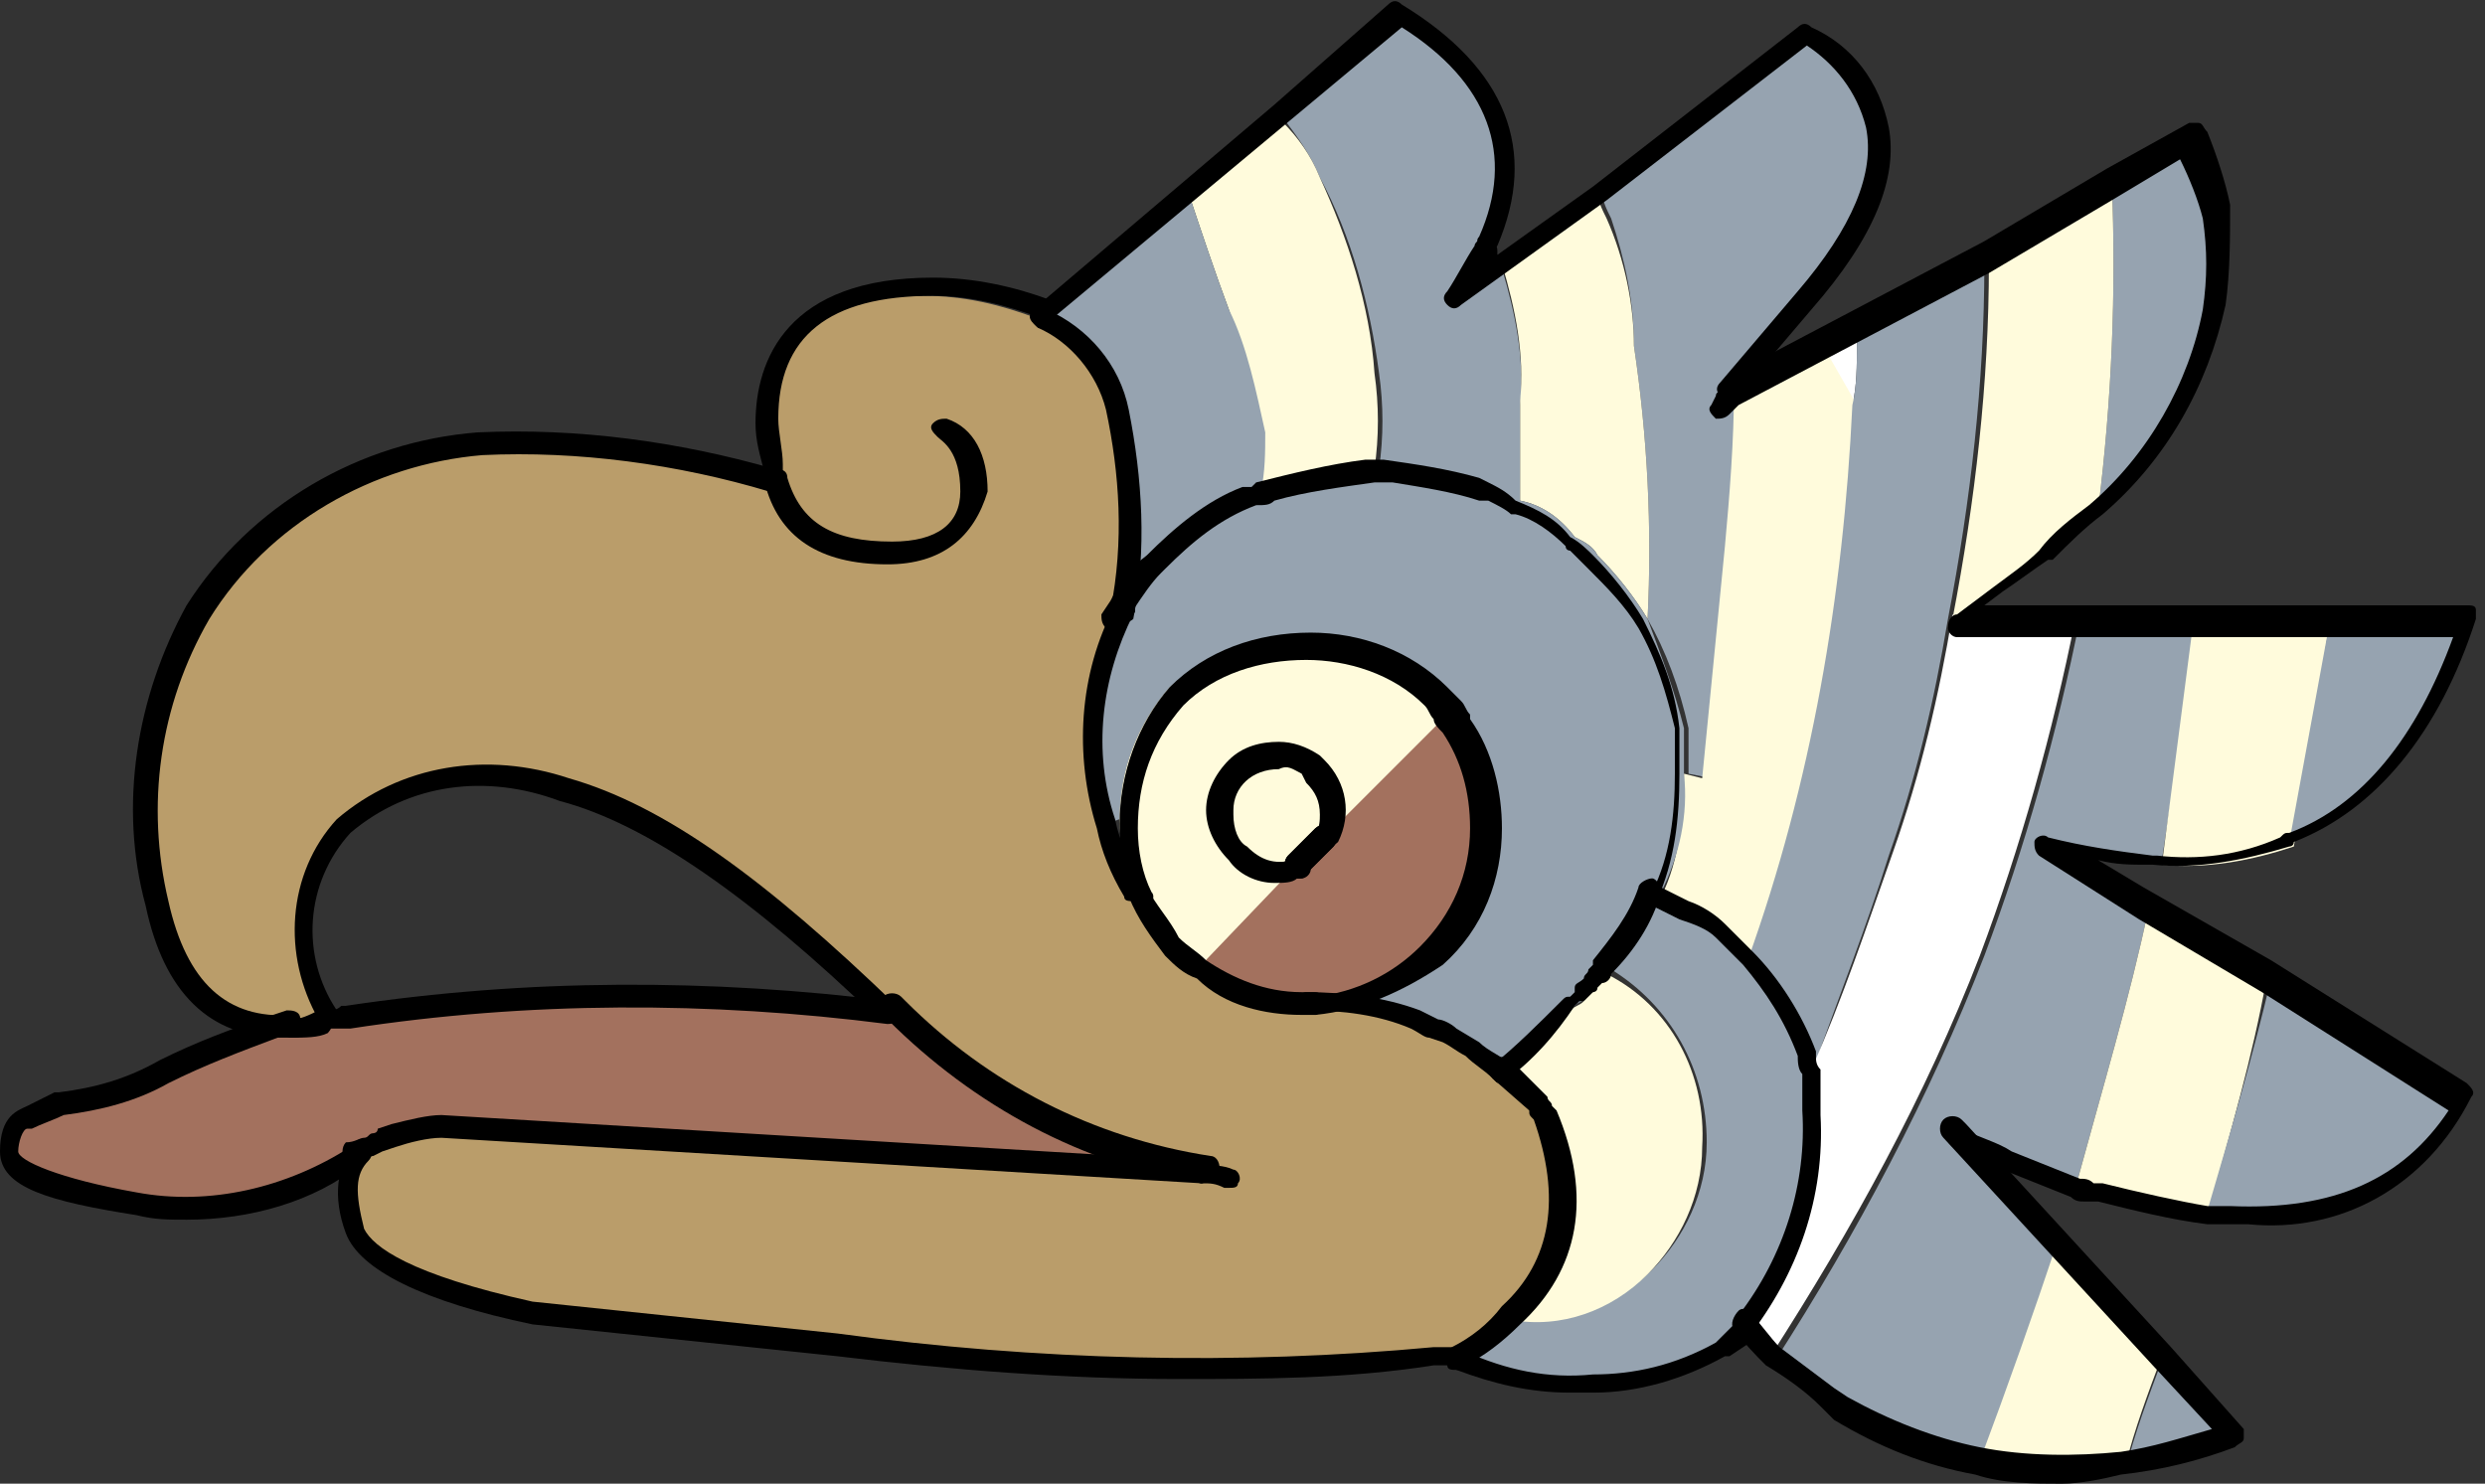 <?xml version="1.0" encoding="utf-8"?>
<!-- Generator: Adobe Illustrator 21.1.0, SVG Export Plug-In . SVG Version: 6.00 Build 0)  -->
<svg version="1.1" id="Calque_1" xmlns="http://www.w3.org/2000/svg" xmlns:xlink="http://www.w3.org/1999/xlink" x="0px" y="0px"
	 viewBox="0 0 54.6 32.6" style="enable-background:new 0 0 54.6 32.6;" xml:space="preserve">
<rect x="0" y="0" width="54.6" height="32.6" fill="#333333" stroke="none"/>
<style type="text/css">
	.st0{fill:#96A3B0;}
	.st1{fill:#FFFBDC;}
	.st2{fill:#FFFFFF;}
	.st3{fill:#BA9D6A;}
	.st4{fill:#A3715E;}
</style>
<title>eagle</title>
<g id="Calque_2">
	<g id="Layer_1">
		<path class="st0" d="M30.6,0.2l-2.5,2.2c0.1,0.1,0.1,0.1,0.1,0.2C28.5,3,28.8,3.4,29,3.9c0.7,1.3,1.1,2.8,1.3,4.3
			c0.1,0.7,0.1,1.4,0,2.1h0.4c0.7,0.1,1.3,0.2,2,0.4c0.3,0.1,0.5,0.2,0.7,0.4V8.9c0.1-1-0.1-2-0.4-3l-1,0.7c0.2-0.3,0.4-0.7,0.6-1
			l0,0c0.1-0.1,0.1-0.2,0.1-0.3C33.5,3.2,32.8,1.5,30.6,0.2z"/>
		<path class="st1" d="M28.2,2.7c0-0.1,0-0.1-0.1-0.2l-2,1.7c0.3,0.9,0.6,1.8,0.9,2.6c0.3,0.9,0.6,1.8,0.7,2.7c0,0.4,0,0.9-0.1,1.3
			c0.1,0,0.2,0,0.3-0.1c0.8-0.2,1.5-0.3,2.3-0.4c0.1-0.7,0.1-1.4,0-2.1c-0.1-1.5-0.6-3-1.2-4.3C28.8,3.4,28.5,3,28.2,2.7z"/>
		<path class="st0" d="M38.2,8.4l-0.4,0.5l0.1-0.2l0.1-0.2l1.7-2c2.2-2.6,2.2-4.5,0-5.8l-4.5,3.5l0,0c0,0.2,0.1,0.4,0.2,0.6
			c0.3,0.9,0.5,1.8,0.5,2.8c0.3,2,0.4,4,0.3,6c0.4,0.7,0.7,1.5,0.9,2.4v1l0.5,0.1L38,12C38,10.9,38.2,9.6,38.2,8.4z"/>
		<path class="st2" d="M40.8,7.1L40,7.5l0.7,1.4c0.1-0.4,0.1-0.9,0.1-1.3V7.1z"/>
		<path class="st1" d="M40.8,8.9L40,7.5l-1.9,1c0,1.2-0.1,2.4-0.2,3.5l-0.5,5.1L37,17c0,0.9-0.1,1.9-0.5,2.7c0.5,0.3,1,0.5,1.4,0.8
			l0.6,0.6C39.9,17.2,40.6,13,40.8,8.9z"/>
		<path class="st0" d="M40.8,7.6c0,0.4,0,0.9-0.1,1.3c-0.2,4.2-0.9,8.3-2.3,12.2c0.6,0.6,1,1.3,1.3,2.1c0,0.1,0,0.3,0.1,0.4
			c0.6-1.7,1.2-3.2,1.7-4.8c0.6-1.7,1-3.4,1.3-5.2c0.5-2.6,0.8-5.2,0.8-7.8V5.6l-2.8,1.5V7.6z"/>
		<path class="st1" d="M35.3,4.8c-0.1-0.2-0.2-0.4-0.2-0.6L33,5.8c0.3,1,0.5,2,0.4,3v2.2c0.5,0.1,0.9,0.4,1.2,0.8
			c0.2,0.1,0.4,0.2,0.5,0.4c0.4,0.4,0.8,0.9,1.1,1.4c0.1-2,0-4-0.3-6C35.9,6.7,35.7,5.7,35.3,4.8z"/>
		<path class="st0" d="M36.2,13.6c-0.3-0.5-0.7-1-1.1-1.4c-0.1-0.2-0.3-0.3-0.5-0.4c-0.3-0.4-0.7-0.7-1.2-0.8
			c-0.2-0.2-0.4-0.3-0.7-0.4c-0.7-0.2-1.3-0.3-2-0.4h-0.4c-0.8,0.1-1.5,0.2-2.3,0.4c-0.1,0.1-0.2,0.1-0.3,0.1
			c-0.8,0.3-1.5,0.9-2.1,1.5c-0.4,0.4-0.7,0.8-0.9,1.2c-0.8,1.4-0.9,3.1-0.4,4.7l0.3-0.1c0-1.1,0.4-2.1,1.1-2.9
			c0.8-0.7,1.8-1.1,2.9-1.1c1,0,2,0.4,2.8,1.1c0.2,0.2,0.3,0.4,0.5,0.6c0.4,0.7,0.7,1.5,0.7,2.3c0,1.1-0.4,2.1-1.2,2.8l0,0
			c-0.6,0.7-1.5,1.1-2.5,1.2c0.8,0,1.6,0.1,2.4,0.4c0.2,0.1,0.5,0.2,0.7,0.3c0.4,0.2,0.8,0.5,1.1,0.8c0.6-0.5,1.1-1,1.5-1.4
			c0.1-0.1,0.2-0.1,0.3-0.2s0.1-0.2,0.2-0.2c0.1-0.2,0.2-0.2,0.3-0.4c0.5-0.5,0.9-1.1,1.1-1.7c0.4-0.8,0.6-1.7,0.5-2.6v-1
			C36.8,15.2,36.5,14.4,36.2,13.6z"/>
		<path class="st1" d="M31.4,15.1c-0.8-0.7-1.8-1.1-2.8-1.1c-1.1,0-2.1,0.4-2.9,1.1c-0.7,0.8-1.1,1.8-1.1,2.9c0,0.5,0.1,1,0.3,1.5
			v0.1c0.2,0.4,0.5,0.8,0.8,1.2c0.2,0.2,0.4,0.4,0.7,0.5l2.2-2.3c-0.2,0-0.3,0.1-0.5,0.1c-0.3,0-0.7-0.2-0.9-0.4
			c-0.3-0.2-0.4-0.6-0.4-0.9c0-0.7,0.5-1.2,1.2-1.2c0,0,0.1,0,0.1,0c0.3,0,0.5,0,0.7,0.2l0.1,0.1c0.3,0.2,0.4,0.6,0.4,0.9
			c0,0.2,0,0.4-0.1,0.6l2.7-2.7C31.6,15.6,31.5,15.4,31.4,15.1z"/>
		<path class="st0" d="M27,6.8c-0.3-0.8-0.6-1.7-0.9-2.6L22.9,7c0.8,0.4,1.5,1.1,1.7,2c0.3,1.5,0.4,3,0.1,4.5
			c0.2-0.4,0.5-0.8,0.9-1.2c0.6-0.6,1.3-1.2,2.1-1.5c0.1-0.4,0.1-0.9,0.1-1.3C27.6,8.6,27.4,7.6,27,6.8z"/>
		<path class="st3" d="M24.5,9c-0.2-0.9-0.9-1.6-1.7-2c-0.8-0.3-1.6-0.5-2.5-0.5c-2.4,0-3.6,1-3.6,2.9c0,0.4,0.1,0.8,0.2,1.2
			c0.3,1.1,1.1,1.6,2.5,1.6c1.1,0,1.7-0.5,1.7-1.4c0-0.7-0.2-1.2-0.7-1.4c0.5,0.2,0.7,0.7,0.7,1.4c0,0.9-0.6,1.4-1.7,1.4
			c-1.4,0-2.2-0.5-2.5-1.6c-2.1-0.6-4.2-0.9-6.4-0.8C8,10,5.7,11.4,4.3,13.5c-1.1,1.9-1.5,4.2-0.9,6.4c0.4,1.9,1.4,2.8,3,2.7
			l0.7-0.3c-0.8-1.3-0.7-3,0.4-4.2c1.4-1.1,3.2-1.4,4.8-0.8c2,0.6,4.3,2.2,7.1,4.9l0.1,0.1c1.8,1.9,4.2,3.1,6.8,3.5
			c0.2,0,0.4,0,0.6,0.1c-0.2-0.1-0.4-0.1-0.6-0.1l-16.6-1c-0.5,0-1,0.1-1.4,0.3c-0.1,0.1-0.3,0.2-0.4,0.3c-0.4,0.4-0.4,0.9-0.2,1.7
			s1.6,1.3,3.9,1.8l6.7,0.7c4.4,0.6,8.8,0.7,13.2,0.3H32c0.4-0.3,0.8-0.6,1.2-0.9c1.2-1.1,1.4-2.6,0.7-4.4c-0.1-0.1-0.1-0.1-0.1-0.2
			l-0.5-0.5l-0.3-0.3c-0.3-0.3-0.7-0.6-1.1-0.8c-0.2-0.1-0.5-0.2-0.7-0.3c-0.8-0.3-1.6-0.4-2.4-0.4h-0.3c-0.8,0-1.6-0.2-2.2-0.7
			c-0.3-0.1-0.5-0.3-0.7-0.5c-0.3-0.4-0.6-0.8-0.8-1.2v-0.1c-0.3-0.4-0.5-0.9-0.6-1.4c-0.5-1.6-0.4-3.3,0.4-4.7
			C24.9,12,24.9,10.5,24.5,9z"/>
		<path class="st1" d="M29.1,18.5c0.1-0.2,0.1-0.4,0.1-0.6c0-0.3-0.1-0.7-0.4-0.9l-0.1-0.1c-0.2-0.2-0.4-0.2-0.7-0.2
			c-0.7-0.1-1.2,0.4-1.3,1.1c0,0,0,0.1,0,0.1c0,0.3,0.1,0.7,0.4,0.9c0.2,0.2,0.6,0.4,0.9,0.4c0.2,0,0.3-0.1,0.5-0.1L29.1,18.5z"/>
		<path class="st4" d="M28.5,19l-2.2,2.3c0.6,0.5,1.4,0.7,2.2,0.7h0.3c1-0.1,1.9-0.5,2.5-1.2l0,0c0.8-0.7,1.2-1.7,1.2-2.8
			c0-0.8-0.3-1.6-0.7-2.3l-2.7,2.7l-0.3,0.3l-0.1,0.1L28.5,19z"/>
		<path class="st0" d="M38.5,21l-0.6-0.6c-0.4-0.3-0.9-0.5-1.4-0.8c-0.2,0.6-0.6,1.2-1.1,1.7c1.3,0.8,2.1,2.2,2.1,3.8
			c0,1.1-0.5,2.1-1.2,2.8c-0.8,0.8-1.9,1.2-3,1c-0.4,0.3-0.8,0.6-1.2,0.9c0.9,0.4,2,0.6,3,0.5c1,0,1.9-0.2,2.8-0.7l0.5-0.5
			c1-1.3,1.6-3,1.5-4.7v-0.9c-0.1-0.1-0.1-0.3-0.1-0.4C39.5,22.4,39,21.6,38.5,21z"/>
		<path class="st1" d="M35.3,21.4c-0.1,0.2-0.2,0.2-0.3,0.4c-0.1,0-0.1,0.1-0.2,0.2s-0.2,0.1-0.3,0.2c-0.4,0.4-0.9,0.9-1.5,1.4
			l0.3,0.3l0.5,0.5c0,0.1,0,0.1,0.1,0.2c0.7,1.8,0.5,3.3-0.7,4.4c1.1,0.2,2.2-0.2,3-1c0.7-0.7,1.2-1.7,1.2-2.8
			C37.5,23.6,36.7,22.1,35.3,21.4z"/>
		<path class="st2" d="M39.8,23.5v0.9c0.1,1.7-0.5,3.4-1.5,4.7c0.2,0.3,0.4,0.5,0.6,0.7c1.8-2.8,3.4-5.7,4.6-8.8
			c0.9-2.4,1.6-4.9,2.1-7.4H43l-0.1-0.1c-0.3,1.8-0.7,3.5-1.3,5.2C41,20.4,40.5,21.9,39.8,23.5z"/>
		<path class="st4" d="M3.7,23.6c-0.7,0.4-1.5,0.6-2.3,0.7c-0.2,0.1-0.5,0.2-0.7,0.3c-0.3,0-0.4,0.3-0.4,0.7s0.9,0.8,2.8,1.1
			c1.7,0.3,3.5-0.1,4.9-1.1c0.1-0.1,0.3-0.2,0.4-0.3c0.4-0.2,0.9-0.3,1.4-0.3l16.6,1c-2.6-0.4-5-1.6-6.8-3.5l-0.1-0.1
			c-4-0.5-8-0.5-11.9,0.1c-0.1,0.1-0.3,0.1-0.4,0.1v0.1c-0.2,0.1-0.5,0.1-0.7,0.1C5.5,22.8,4.6,23.2,3.7,23.6z"/>
		<path class="st0" d="M39,29.9c0.6,0.4,1.1,0.8,1.5,1.1c0.9,0.6,1.9,1,3,1.2c0.6-1.6,1.2-3.3,1.7-4.8L43,25l-0.1-0.1H43V25
			c0.9,0.4,1.8,0.7,2.6,1.1c0.6-2.2,1.2-4.2,1.6-6.1L45,18.5c0.8,0.2,1.6,0.4,2.4,0.4h0.1l0.8-5.3h-2.6c-0.5,2.5-1.2,5-2.1,7.4
			C42.4,24.1,40.8,27.1,39,29.9z"/>
		<path class="st0" d="M48.7,6.7c0.1-0.7,0.1-1.4,0-2.1C48.5,4,48.4,3.5,48.2,3l-1.8,1c0.1,2.4,0,4.8-0.3,7.2
			C47.4,10,48.3,8.4,48.7,6.7z"/>
		<path class="st1" d="M43.7,5.6v0.2c0,2.6-0.3,5.2-0.8,7.8l0.1,0.1c0-0.1,0-0.1,0.1-0.1c0.7-0.5,1.3-1,1.9-1.4
			c0.3-0.4,0.7-0.7,1.1-1c0.3-2.4,0.4-4.8,0.3-7.2L43.7,5.6z"/>
		<path class="st1" d="M51.2,13.6h-3L47.5,19c1,0.1,2-0.1,2.9-0.4L51.2,13.6z"/>
		<path class="st0" d="M50.3,18.5c0-0.1,0-0.1,0.1-0.1c1.8-0.7,3.1-2.4,3.9-4.8h-3.1L50.3,18.5z"/>
		<path class="st1" d="M49.8,21.5L47.2,20c-0.4,1.9-1,3.9-1.6,6.1c0.2,0,0.4,0.1,0.6,0.1c0.8,0.2,1.6,0.4,2.3,0.5
			C49,24.9,49.5,23.2,49.8,21.5z"/>
		<path class="st0" d="M48.5,26.6H49c2.3,0.1,4.1-0.6,5.2-2.4l-4.3-2.7C49.5,23.2,49,24.9,48.5,26.6z"/>
		<path class="st0" d="M47.5,29.9c-0.3,0.8-0.6,1.6-0.8,2.4c0.8-0.1,1.6-0.3,2.4-0.6L47.5,29.9z"/>
		<path class="st1" d="M46.7,32.2c0.2-0.8,0.5-1.6,0.8-2.4l-2.3-2.5c-0.5,1.5-1.1,3.2-1.7,4.8C44.5,32.3,45.6,32.4,46.7,32.2z"/>
		<path d="M22.9,7.2c-0.1,0-0.1,0-0.2-0.1c-0.1-0.1-0.1-0.2,0-0.3c0,0,0,0,0,0L28,2.3l2.5-2.2c0.1-0.1,0.2-0.1,0.3,0
			c2.3,1.4,3,3.2,2.1,5.3c-0.1,0.1-0.2,0.2-0.3,0.1c0,0,0,0,0,0c-0.1-0.1-0.2-0.2-0.1-0.3c0.8-1.8,0.2-3.4-1.7-4.6l-2.4,2L23,7.1
			C23,7.2,22.9,7.2,22.9,7.2z"/>
		<path d="M49.4,26.9h-0.9c-0.8-0.1-1.6-0.3-2.4-0.5c-0.1,0-0.2,0-0.3,0c-0.1,0-0.2,0-0.3-0.1c-0.5-0.2-1-0.4-1.5-0.6
			s-0.8-0.3-1.1-0.5c-0.1-0.1-0.2-0.2-0.1-0.3c0.1-0.1,0.2-0.2,0.3-0.1c0,0,0,0,0,0c0.4,0.2,0.8,0.3,1.1,0.5c0.5,0.2,1,0.4,1.5,0.6
			c0.1,0,0.2,0,0.3,0.1c0.1,0,0.2,0,0.2,0c0.8,0.2,1.7,0.4,2.3,0.5H49c2.3,0.1,3.8-0.6,4.8-2.1l-4.1-2.6L47,20.2l-2.2-1.4
			c-0.1-0.1-0.1-0.2-0.1-0.3c0-0.1,0.2-0.2,0.3-0.1c0.8,0.2,1.5,0.3,2.3,0.4h0.1c0.9,0.1,1.8,0,2.7-0.4c0.1-0.1,0.1-0.1,0.2-0.1
			c1.6-0.6,2.8-2.1,3.6-4.3H43c-0.1,0-0.2-0.1-0.2-0.2c0-0.2,0.1-0.3,0.2-0.3l0.8-0.6c0.4-0.3,0.7-0.5,1-0.8c0.3-0.4,0.7-0.7,1.1-1
			c1.3-1.1,2.2-2.7,2.5-4.3c0.1-0.7,0.1-1.3,0-2c-0.1-0.4-0.3-0.9-0.5-1.3l-1.5,0.9l-2.7,1.6l-5.5,2.9L38,9.1
			c-0.1,0.1-0.2,0.1-0.3,0.1c-0.1-0.1-0.2-0.2-0.1-0.3l0.1-0.2c0-0.1,0.1-0.1,0.2-0.1L38,8.3c0,0,0,0,0.1-0.1l5.5-2.9l2.7-1.6l1.8-1
			c0.1,0,0.1,0,0.2,0c0.1,0,0.1,0.1,0.2,0.2c0.2,0.5,0.4,1.1,0.5,1.6C49,5.2,49,6,48.9,6.7c-0.4,1.8-1.3,3.4-2.7,4.6
			c-0.4,0.3-0.7,0.6-1.1,1h-0.1c-0.3,0.2-0.7,0.5-1,0.7l-0.4,0.3h10.6c0.1,0,0.2,0,0.2,0.1c0,0.1,0,0.2,0,0.2
			c-0.8,2.5-2.2,4.2-4,4.9c0,0.1-0.1,0.1-0.1,0.1c-1,0.3-2,0.5-3,0.4h-0.1c-0.4,0-0.7,0-1.1-0.1l1,0.6l2.8,1.6l4.3,2.7
			c0.1,0.1,0.2,0.2,0.1,0.3c0,0,0,0,0,0C53.3,26.1,51.4,27.1,49.4,26.9z"/>
		<path d="M38,8.8c-0.1,0-0.1,0-0.2-0.1c-0.1-0.1-0.1-0.2,0-0.3c0,0,0,0,0,0l1.7-2C40.7,5,41.2,3.8,41,2.8c-0.2-0.8-0.7-1.4-1.3-1.8
			l-4.4,3.4l-3.2,2.3c-0.1,0.1-0.2,0.1-0.3,0c-0.1-0.1-0.1-0.2,0-0.3c0.2-0.3,0.4-0.7,0.6-1c0-0.1,0.2-0.2,0.3-0.2s0.2,0.2,0.2,0.3
			c0,0,0,0.1,0,0.1l0,0L35,4.1l4.5-3.5c0.1-0.1,0.2-0.1,0.3,0c0.9,0.4,1.5,1.2,1.7,2.2c0.2,1.1-0.3,2.4-1.7,4l-1.7,2
			C38.1,8.8,38.1,8.8,38,8.8z"/>
		<path d="M36.5,19.9c0,0-0.1,0-0.1,0c-0.1-0.1-0.2-0.2-0.1-0.3c0,0,0,0,0,0c0.4-0.8,0.5-1.7,0.5-2.6v-1c-0.2-0.8-0.4-1.5-0.8-2.2
			c-0.3-0.5-0.7-0.9-1.1-1.3c-0.1-0.1-0.3-0.3-0.4-0.4c0,0-0.1,0-0.1-0.1c-0.3-0.3-0.7-0.6-1.1-0.7h-0.1c-0.1-0.1-0.3-0.2-0.5-0.3
			L32.5,11c-0.6-0.2-1.3-0.3-1.9-0.4h-0.4c-0.7,0.1-1.5,0.2-2.2,0.4c-0.1,0.1-0.2,0.1-0.4,0.1c-0.8,0.3-1.4,0.8-2,1.4
			c0,0,0,0-0.1,0.1c-0.2,0.2-0.4,0.5-0.6,0.8l-0.2,0.3c-0.1,0.1-0.2,0.1-0.4,0.1c-0.1-0.1-0.1-0.2-0.1-0.3l0.2-0.3
			c0.2-0.4,0.4-0.7,0.8-1c0.6-0.6,1.3-1.2,2.1-1.5c0,0,0.1,0,0.1,0c0.1,0,0.1,0,0.1,0c0,0,0.1-0.1,0.1-0.1c0.8-0.2,1.6-0.4,2.4-0.5
			h0.4c0.7,0.1,1.4,0.2,2.1,0.4l0.2,0.1c0.2,0.1,0.4,0.2,0.6,0.4c0.5,0.2,0.9,0.4,1.2,0.8c0.2,0.1,0.4,0.3,0.5,0.4
			c0.4,0.4,0.8,0.9,1.1,1.4c0.4,0.8,0.7,1.5,0.8,2.4V17c0,1-0.1,1.9-0.5,2.8C36.6,19.9,36.5,19.9,36.5,19.9z"/>
		<path d="M28.9,22.3c-0.1,0-0.2-0.1-0.2-0.2s0.1-0.2,0.2-0.2c0.9-0.1,1.7-0.5,2.3-1.1c0.7-0.7,1.1-1.6,1.1-2.6
			c0-0.8-0.2-1.5-0.6-2.1c-0.1-0.1-0.2-0.2-0.2-0.3c-0.1-0.1-0.1-0.2-0.2-0.3c-0.7-0.7-1.7-1-2.6-1c-1,0-2,0.3-2.7,1
			c-0.7,0.8-1,1.7-1,2.7c0,0.5,0.1,1,0.3,1.4c0.1,0.1,0,0.3-0.1,0.3s-0.3,0-0.3-0.1c0,0,0,0,0-0.1c-0.2-0.5-0.3-1-0.3-1.6
			c0-1.1,0.4-2.2,1.1-3c0.8-0.8,1.9-1.2,3.1-1.2c1.1,0,2.2,0.4,3,1.2c0.1,0.1,0.2,0.2,0.3,0.3c0.1,0.1,0.1,0.2,0.2,0.3v0.1
			c0.5,0.7,0.7,1.6,0.7,2.4c0,1.1-0.4,2.2-1.3,3C30.8,21.8,29.9,22.2,28.9,22.3z"/>
		<path d="M24.6,13.7L24.6,13.7c-0.2,0-0.3-0.2-0.2-0.3c0.3-1.5,0.2-3-0.1-4.4c-0.2-0.8-0.8-1.5-1.5-1.8c-0.1-0.1-0.2-0.2-0.1-0.3
			c0.1-0.1,0.2-0.2,0.3-0.1c0.9,0.4,1.6,1.2,1.8,2.2c0.3,1.5,0.4,3.1,0.1,4.6C24.9,13.6,24.8,13.7,24.6,13.7z"/>
		<path d="M28,19.4c-0.4,0-0.8-0.2-1-0.5c-0.3-0.3-0.5-0.7-0.5-1.1c0-0.4,0.2-0.8,0.5-1.1c0.3-0.3,0.7-0.4,1.1-0.4
			c0.3,0,0.6,0.1,0.9,0.3l0.1,0.1c0.5,0.5,0.6,1.2,0.3,1.8c-0.1,0.1-0.2,0.1-0.4,0.1c-0.1-0.1-0.1-0.2-0.1-0.3
			C29,18.2,29,18,29,17.9c0-0.3-0.1-0.5-0.3-0.7L28.6,17c-0.2-0.1-0.3-0.2-0.5-0.1c-0.6,0-1,0.4-1,0.9c0,0,0,0,0,0.1
			c0,0.3,0.1,0.6,0.3,0.7c0.3,0.3,0.6,0.4,1,0.3c0.1,0,0.2,0,0.2,0c0.1,0,0.2,0.1,0.2,0.2s-0.1,0.2-0.2,0.2h-0.1
			C28.4,19.4,28.2,19.4,28,19.4z"/>
		<path d="M28.5,19.3c-0.1,0-0.1,0-0.2-0.1c-0.1-0.1-0.1-0.3,0-0.4l0.6-0.6c0.1-0.1,0.3-0.1,0.4,0c0,0,0,0,0,0
			c0.1,0.1,0.1,0.3,0,0.4l-0.6,0.6C28.7,19.3,28.6,19.3,28.5,19.3z"/>
		<path d="M28.5,19.3c-0.1,0-0.1,0-0.2-0.1c-0.1-0.1-0.1-0.3,0-0.4l0.6-0.6c0.1-0.1,0.3-0.1,0.4,0c0,0,0,0,0,0
			c0.1,0.1,0.1,0.3,0,0.4l-0.6,0.6C28.7,19.3,28.6,19.3,28.5,19.3z"/>
		<path d="M28.9,22.3h-0.3c-0.8,0-1.7-0.2-2.3-0.8c-0.3-0.1-0.5-0.3-0.7-0.5c-0.3-0.4-0.6-0.8-0.8-1.3c0,0,0-0.1,0-0.1v-0.1
			c0-0.1,0.1-0.2,0.2-0.2s0.2,0.1,0.2,0.2l0,0c0.2,0.4,0.5,0.7,0.7,1.1c0.2,0.2,0.4,0.3,0.6,0.5c0.6,0.4,1.3,0.7,2.1,0.7h0.3
			c0.1,0,0.2,0.1,0.2,0.2S29,22.3,28.9,22.3L28.9,22.3z"/>
		<path d="M24.9,19.8c-0.1,0-0.2,0-0.2-0.1c-0.3-0.5-0.5-1-0.6-1.5c-0.5-1.6-0.4-3.4,0.4-4.9c0.1-0.1,0.2-0.2,0.3-0.1
			c0.1,0.1,0.2,0.2,0.1,0.3c0,0,0,0,0,0c-0.7,1.4-0.9,3-0.4,4.5c0.1,0.5,0.3,0.9,0.6,1.3c0.1,0.1,0,0.3-0.1,0.3c0,0,0,0,0,0
			C24.9,19.8,24.9,19.8,24.9,19.8z"/>
		<path d="M27,26.1c0,0-0.1,0-0.1,0C26.7,26,26.6,26,26.4,26c-0.1,0-0.2-0.1-0.2-0.2s0.1-0.2,0.2-0.2c0.2,0,0.5,0,0.7,0.1
			c0.1,0,0.2,0.2,0.1,0.3c0,0,0,0,0,0C27.2,26.1,27.1,26.1,27,26.1z"/>
		<path d="M38.3,29.4c-0.1,0-0.2-0.1-0.2-0.3c0-0.1,0-0.1,0.1-0.2c1-1.3,1.5-2.9,1.4-4.5v-0.8c-0.1-0.1-0.1-0.3-0.1-0.4
			c-0.3-0.8-0.7-1.4-1.2-2l-0.6-0.6c-0.2-0.2-0.5-0.3-0.8-0.4l-0.6-0.3c-0.1-0.1-0.2-0.2-0.1-0.3c0,0,0,0,0,0
			c0.1-0.1,0.2-0.2,0.3-0.1c0.2,0.1,0.4,0.2,0.6,0.3c0.3,0.1,0.6,0.3,0.8,0.5l0.6,0.6c0.6,0.6,1.1,1.4,1.4,2.2c0,0,0,0.1,0,0.1
			c0,0.1,0,0.2,0.1,0.3c0,0,0,0.1,0,0.1v0.9c0.1,1.8-0.5,3.5-1.6,4.9C38.5,29.4,38.4,29.4,38.3,29.4z"/>
		<path d="M33,23.8c-0.1,0-0.1,0-0.2-0.1c-0.1-0.1-0.1-0.2,0-0.3c0,0,0,0,0,0c0.5-0.4,1-0.9,1.5-1.4c0.1-0.1,0.1-0.1,0.2-0.1
			l0.1-0.1v-0.1c0-0.1,0.1-0.1,0.2-0.2c0-0.1,0.1-0.1,0.1-0.2c0,0,0.1-0.1,0.1-0.1c0,0,0,0,0-0.1c0.4-0.5,0.8-1,1-1.6
			c0-0.1,0.2-0.2,0.3-0.2s0.2,0.2,0.2,0.3c-0.2,0.7-0.6,1.3-1.1,1.8c0,0.1-0.1,0.2-0.2,0.2c0,0-0.1,0.1-0.1,0.1
			c0,0.1-0.1,0.1-0.1,0.1l-0.1,0.1c-0.1,0.1-0.1,0.1-0.2,0.1l-0.1,0.1C34.2,22.7,33.7,23.3,33,23.8C33.1,23.8,33.1,23.8,33,23.8z"/>
		<path d="M32,30.1c-0.1,0-0.2,0-0.2-0.1c-0.1-0.1,0-0.3,0.1-0.4c0.4-0.2,0.8-0.5,1.1-0.9c1.1-1,1.3-2.4,0.7-4.1
			c-0.1-0.1-0.1-0.1-0.1-0.2l-0.8-0.7c-0.1-0.1-0.1-0.3,0-0.4c0.1-0.1,0.3-0.1,0.4,0c0,0,0,0,0,0l0.8,0.8c0,0.1,0.1,0.1,0.1,0.2
			c0,0,0.1,0.1,0.1,0.1c0.8,1.9,0.5,3.5-0.8,4.7c-0.4,0.4-0.8,0.7-1.2,0.9C32.1,30.1,32.1,30.1,32,30.1z"/>
		<path d="M33,23.8c-0.1,0-0.1,0-0.2-0.1c-0.2-0.2-0.4-0.3-0.6-0.5c-0.2-0.1-0.3-0.2-0.5-0.3l-0.3-0.1c-0.1,0-0.2-0.1-0.4-0.2
			c-0.7-0.3-1.5-0.4-2.3-0.4c-0.1,0-0.2-0.1-0.2-0.2s0.1-0.2,0.2-0.2c0.8,0,1.7,0.1,2.5,0.4l0.4,0.2c0.1,0,0.3,0.1,0.4,0.2l0.5,0.3
			c0.2,0.2,0.5,0.3,0.7,0.5c0.1,0.1,0.1,0.3,0,0.4C33.2,23.8,33.1,23.8,33,23.8z"/>
		<path d="M19.5,12.4c-1.5,0-2.4-0.6-2.7-1.8c0-0.1,0-0.3,0.2-0.3c0,0,0,0,0,0c0.1,0,0.3,0,0.3,0.2c0,0,0,0,0,0c0.3,1,1,1.4,2.3,1.4
			c1,0,1.5-0.4,1.5-1.1c0-0.9-0.4-1.1-0.5-1.2c-0.1-0.1-0.2-0.2-0.1-0.3c0.1-0.1,0.2-0.1,0.3-0.1c0.6,0.2,0.9,0.8,0.9,1.6
			C21.4,11.8,20.7,12.4,19.5,12.4z"/>
		<path d="M17,10.8c-0.1,0-0.2-0.1-0.2-0.2l0-0.2c-0.1-0.4-0.2-0.7-0.2-1.1c0-1.4,0.7-3.2,3.9-3.2c0.9,0,1.8,0.2,2.6,0.5
			c0.1,0.1,0.2,0.2,0.1,0.3c0,0,0,0,0,0c-0.1,0.1-0.2,0.2-0.3,0.1c-0.8-0.3-1.6-0.5-2.4-0.5c-2.3,0-3.4,0.9-3.4,2.7
			c0,0.3,0.1,0.7,0.1,1v0.2C17.2,10.7,17.1,10.8,17,10.8C17,10.8,17,10.8,17,10.8L17,10.8z"/>
		<path d="M6.2,22.8c-1.6,0-2.6-1-3-2.9c-0.6-2.2-0.2-4.6,0.9-6.6c1.4-2.2,3.8-3.6,6.4-3.8c2.2-0.1,4.4,0.2,6.5,0.8
			c0.1,0,0.2,0.2,0.2,0.3c0,0,0,0,0,0c0,0.1-0.2,0.2-0.3,0.2c-2-0.6-4.2-0.9-6.3-0.8c-2.4,0.2-4.7,1.5-6,3.6
			c-1.1,1.9-1.4,4.1-0.9,6.2c0.4,1.8,1.3,2.6,2.7,2.5c0.1,0,0.3,0.1,0.3,0.2c0,0,0,0,0,0c0,0.1-0.1,0.3-0.2,0.3L6.2,22.8z"/>
		<path d="M4.1,26.8c-0.4,0-0.7,0-1.1-0.1c-1.9-0.3-3-0.6-3-1.4s0.4-0.9,0.6-1c0.2-0.1,0.4-0.2,0.6-0.3h0.1c0.8-0.1,1.5-0.3,2.2-0.7
			c0.8-0.4,1.6-0.7,2.5-1l0.3-0.1c0.1,0,0.3,0,0.3,0.2s0,0.3-0.2,0.3l-0.3,0.1c-0.8,0.3-1.6,0.6-2.4,1c-0.7,0.4-1.5,0.6-2.3,0.7
			c-0.2,0.1-0.5,0.2-0.7,0.3H0.6c-0.1,0-0.2,0.3-0.2,0.5s0.9,0.6,2.6,0.9c1.6,0.3,3.3-0.1,4.7-1c0.1-0.1,0.3-0.1,0.3,0c0,0,0,0,0,0
			c0.1,0.1,0.1,0.3-0.1,0.4l0,0C6.9,26.4,5.5,26.8,4.1,26.8z"/>
		<path d="M7.2,22.6c-0.1,0-0.2-0.1-0.2-0.2s0.1-0.2,0.2-0.2c0.1,0,0.2,0,0.3-0.1h0.1c4-0.6,8-0.6,12-0.1c0.1,0,0.2,0.1,0.2,0.3
			c0,0.1-0.1,0.2-0.3,0.2c-3.9-0.5-7.9-0.5-11.8,0.1C7.5,22.6,7.3,22.6,7.2,22.6z"/>
		<path d="M6.4,22.8c-0.1,0-0.2-0.1-0.2-0.2s0.1-0.2,0.2-0.2c0.2,0,0.3,0,0.5,0c0-0.1,0.1-0.2,0.2-0.2c0.1,0,0.2,0.1,0.2,0.2v0.1
			c0,0.1-0.1,0.2-0.1,0.2C7,22.8,6.7,22.8,6.4,22.8z"/>
		<path d="M7.2,22.6c-0.1,0-0.2-0.1-0.2-0.2l0,0c-0.8-1.4-0.7-3.2,0.4-4.4c1.4-1.2,3.3-1.5,5.1-0.9c2.1,0.6,4.3,2.2,7.2,5
			c0.1,0.1,0.1,0.2,0,0.3c0,0,0,0,0,0c-0.1,0.1-0.3,0.1-0.4,0c-2.8-2.7-5.1-4.3-7-4.8C10.7,17,9,17.2,7.7,18.3
			c-1,1.1-1.1,2.7-0.3,3.9c0,0,0,0.1,0,0.1v0.1C7.3,22.5,7.3,22.6,7.2,22.6z"/>
		<path d="M6.4,22.8c-0.1,0-0.2-0.1-0.2-0.2s0.1-0.2,0.2-0.2c0.2,0,0.4-0.1,0.6-0.2c0.1-0.1,0.3,0,0.3,0.1c0,0,0,0,0,0
			c0.1,0.1,0,0.3-0.1,0.3c0,0,0,0,0,0C7,22.7,6.7,22.8,6.4,22.8z"/>
		<path d="M25.9,30.3c-2.5,0-5-0.2-7.5-0.5l-6.7-0.7c-2.4-0.5-3.8-1.2-4.1-2s-0.2-1.5,0.2-2C7.9,25,8,25,8.1,25.1c0,0,0,0,0,0
			c0.1,0.1,0.1,0.3,0,0.4c-0.3,0.3-0.3,0.7-0.1,1.5c0.2,0.4,1,1,3.7,1.6l6.7,0.7c4.4,0.6,8.8,0.7,13.1,0.3H32c0.1,0,0.2,0.1,0.2,0.2
			S32.2,30,32,30h-0.5C29.6,30.3,27.7,30.3,25.9,30.3z"/>
		<path d="M26.4,26L26.4,26L9.7,25c-0.3,0-0.7,0.1-1,0.2l-0.3,0.1l-0.2,0.1c-0.1,0-0.1,0.1-0.2,0.1c-0.1,0.1-0.3,0.1-0.4,0
			c-0.1-0.1-0.1-0.3,0-0.4C7.8,25.1,7.9,25,8,25c0.1,0,0.1-0.1,0.2-0.1c0,0,0.1,0,0.1-0.1l0.3-0.1c0.4-0.1,0.8-0.2,1.1-0.2l16.6,1
			c0.1,0,0.2,0.1,0.2,0.2S26.5,26,26.4,26L26.4,26z"/>
		<path d="M26.4,26L26.4,26c-2.6-0.4-5-1.7-6.9-3.6l-0.1-0.1c-0.1-0.1-0.1-0.3,0-0.4c0.1-0.1,0.3-0.1,0.4,0c0,0,0,0,0,0l0.1,0.1
			c1.8,1.8,4.1,3,6.7,3.4c0.1,0,0.2,0.1,0.2,0.3c0,0,0,0,0,0C26.6,25.9,26.5,26,26.4,26z"/>
		<path d="M34.5,30.6c-0.9,0-1.7-0.2-2.5-0.5c-0.1-0.1-0.2-0.2-0.1-0.3c0.1-0.1,0.2-0.2,0.3-0.1c0,0,0,0,0,0
			c0.9,0.4,1.8,0.6,2.8,0.5c0.9,0,1.8-0.2,2.7-0.7l0.5-0.5c0.1-0.1,0.3-0.1,0.4,0c0,0,0,0,0,0c0.1,0.1,0.1,0.3,0,0.4L38,29.8h-0.1
			C37,30.3,36,30.6,35,30.6C34.8,30.6,34.7,30.6,34.5,30.6z"/>
		<path d="M45.3,32.6c-0.6,0-1.3,0-1.9-0.2c-1.1-0.2-2.1-0.6-3.1-1.2L40,30.9c-0.3-0.3-0.7-0.6-1.2-0.9c-0.2-0.2-0.5-0.5-0.7-0.8
			c-0.1-0.1,0-0.3,0.1-0.4c0.1-0.1,0.3,0,0.3,0.1c0,0,0,0,0,0c0.2,0.2,0.4,0.5,0.6,0.7c0.4,0.3,0.8,0.6,1.2,0.9l0.3,0.2
			c0.9,0.5,1.9,0.9,2.9,1.1c1,0.2,2.1,0.2,3.1,0.1c0.7-0.1,1.3-0.3,2-0.5L47.3,30l-4.6-5c-0.1-0.1-0.1-0.3,0-0.4
			c0.1-0.1,0.3-0.1,0.4,0c0,0,0,0,0,0l0.1,0.1l4.5,4.9l1.6,1.8c0,0.1,0,0.2,0,0.2c0,0.1-0.1,0.1-0.2,0.2c-0.8,0.3-1.6,0.5-2.5,0.6
			C46.2,32.5,45.7,32.6,45.3,32.6z"/>
	</g>
</g>
</svg>
